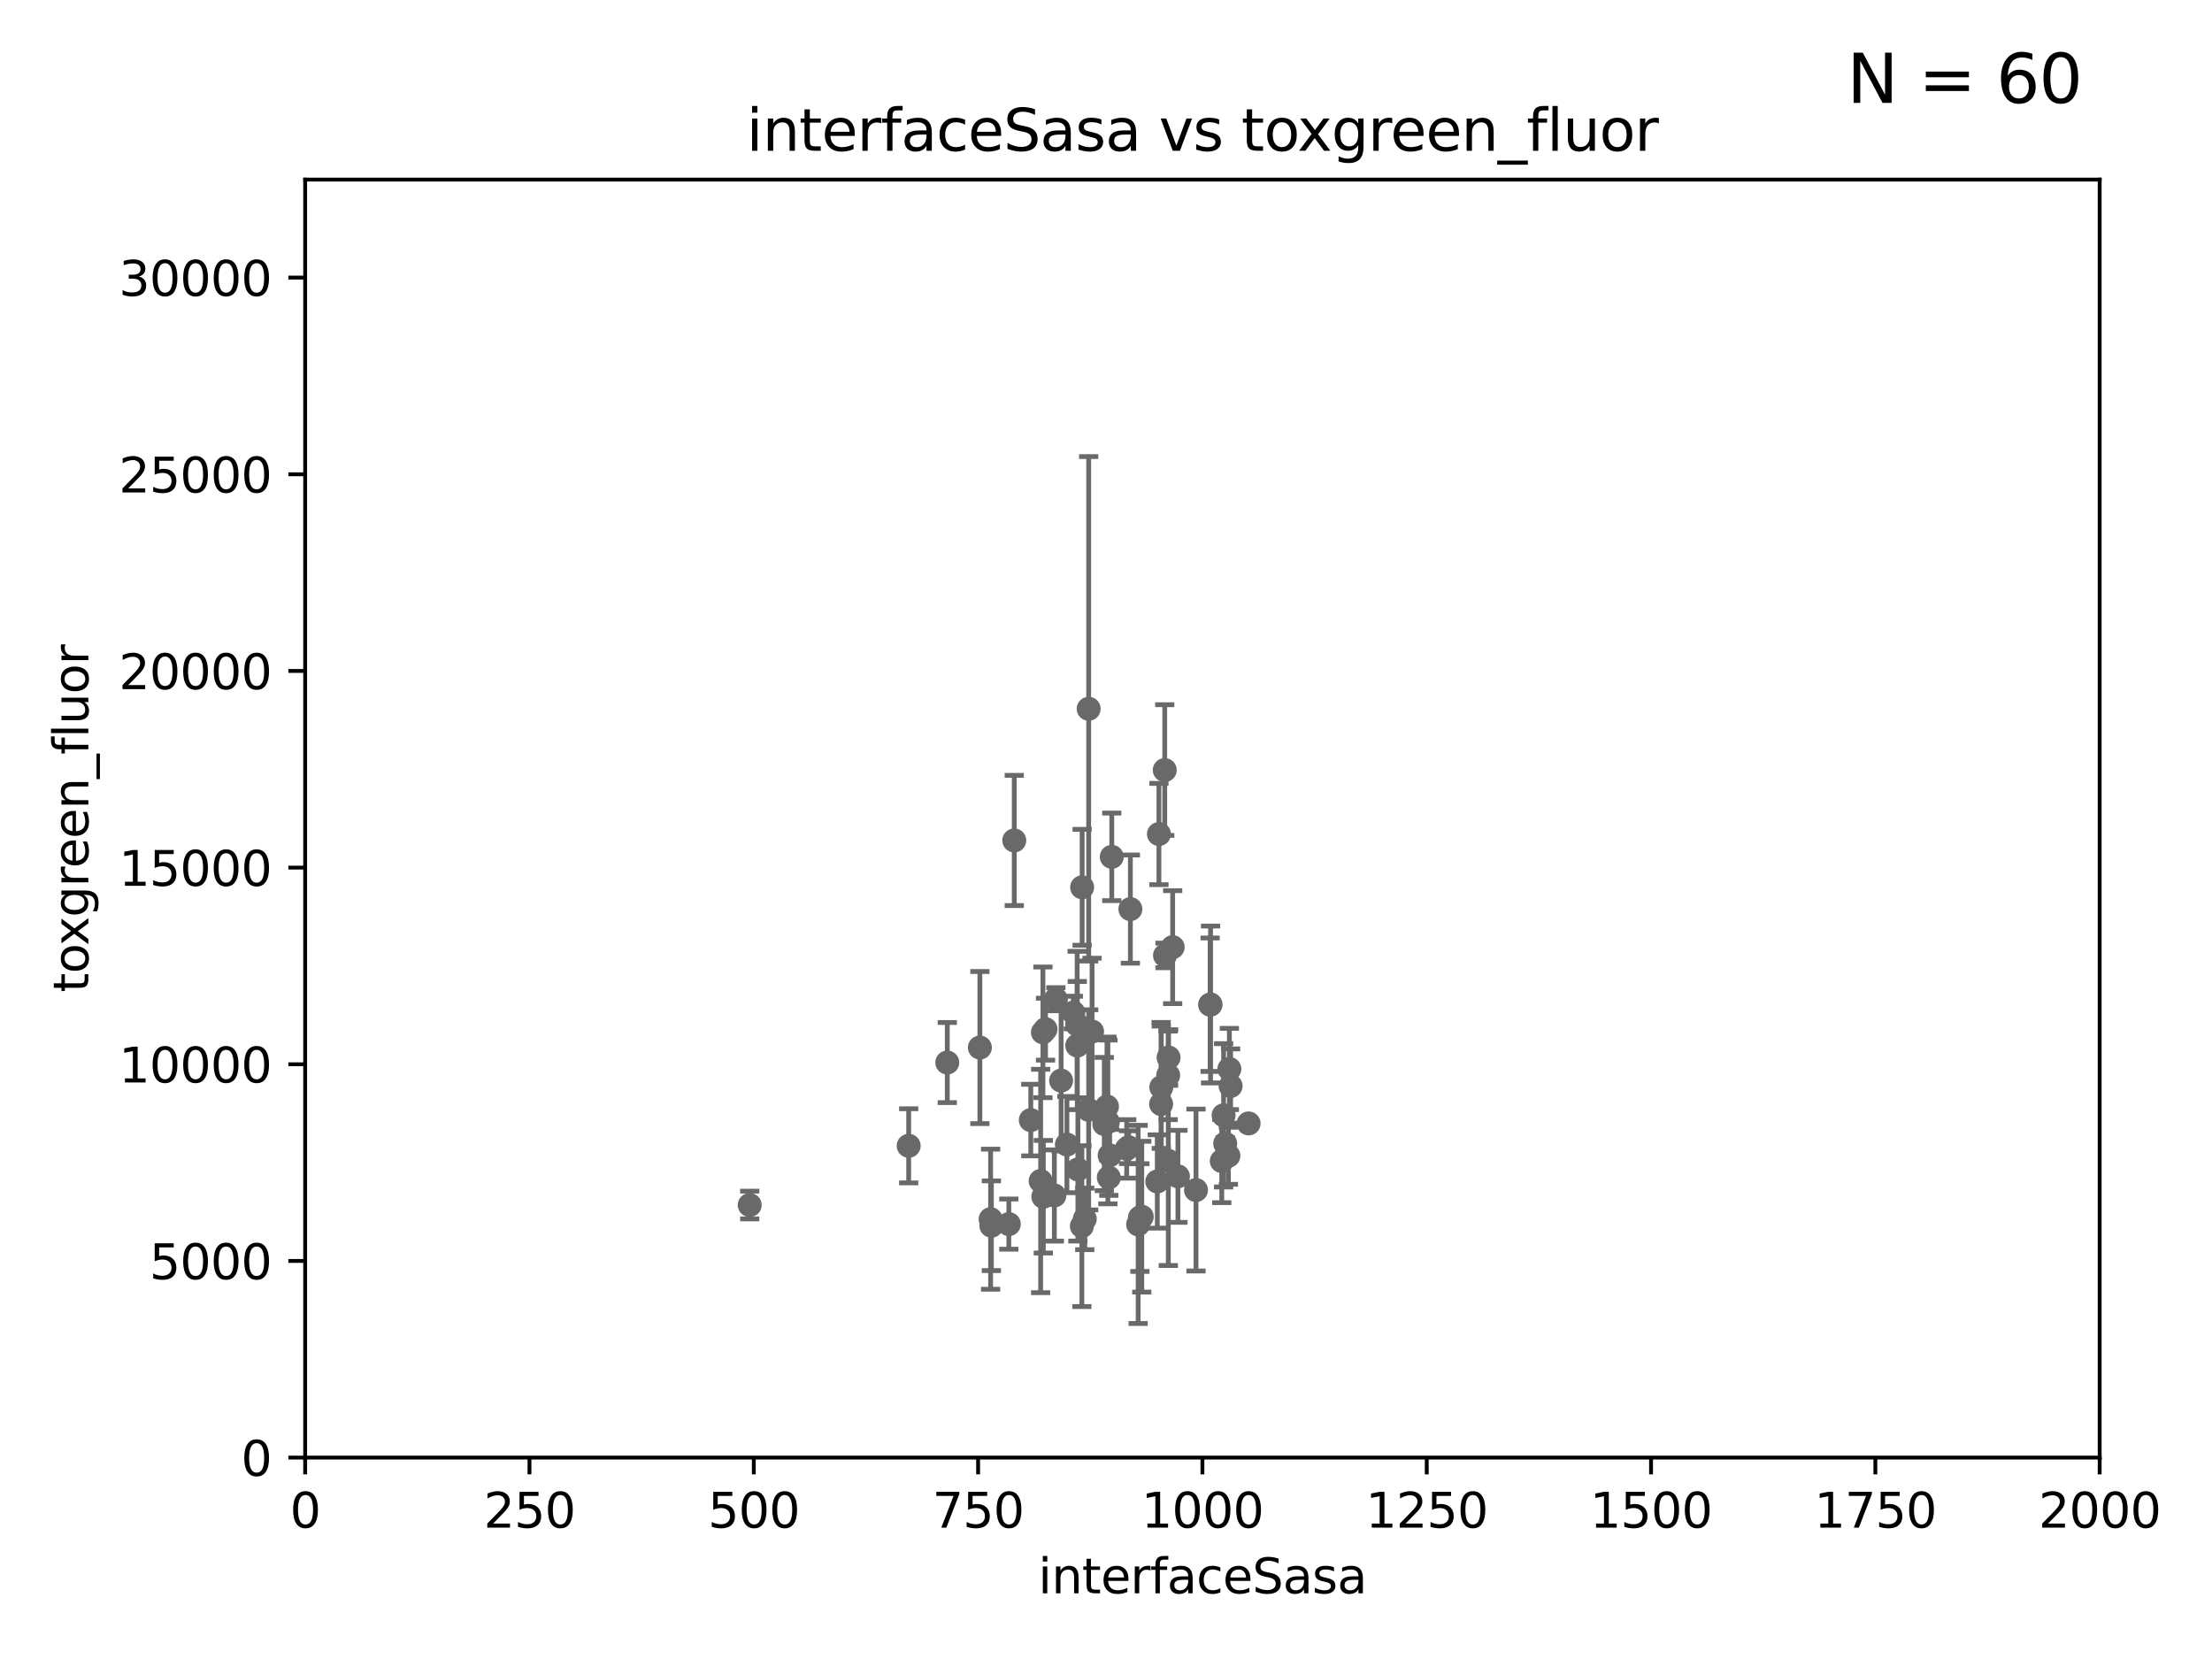 <?xml version="1.0" encoding="utf-8" standalone="no"?>
<!DOCTYPE svg PUBLIC "-//W3C//DTD SVG 1.1//EN"
  "http://www.w3.org/Graphics/SVG/1.1/DTD/svg11.dtd">
<svg xmlns:xlink="http://www.w3.org/1999/xlink" width="460.8pt" height="345.6pt" viewBox="0 0 460.8 345.6" xmlns="http://www.w3.org/2000/svg" version="1.1">
 <defs>
  <style type="text/css">*{stroke-linejoin: round; stroke-linecap: butt}</style>
 </defs>
 <g id="figure_1">
  <g id="patch_1">
   <path d="M 0 345.6 
L 460.8 345.6 
L 460.8 0 
L 0 0 
z
" style="fill: #ffffff"/>
  </g>
  <g id="axes_1">
   <g id="patch_2">
    <path d="M 63.571 303.64 
L 437.4 303.64 
L 437.4 37.411 
L 63.571 37.411 
z
" style="fill: #ffffff"/>
   </g>
   <g id="PathCollection_1">
    <defs>
     <path id="mfac06c2330" d="M 0 1.118 
C 0.297 1.118 0.581 1 0.791 0.791 
C 1 0.581 1.118 0.297 1.118 0 
C 1.118 -0.297 1 -0.581 0.791 -0.791 
C 0.581 -1 0.297 -1.118 0 -1.118 
C -0.297 -1.118 -0.581 -1 -0.791 -0.791 
C -1 -0.581 -1.118 -0.297 -1.118 0 
C -1.118 0.297 -1 0.581 -0.791 0.791 
C -0.581 1 -0.297 1.118 0 1.118 
z
" style="stroke: #696969"/>
    </defs>
    <g clip-path="url(#p2d430523b3)">
     <use xlink:href="#mfac06c2330" x="242.637" y="160.419" style="fill: #696969; stroke: #696969"/>
     <use xlink:href="#mfac06c2330" x="252.179" y="209.258" style="fill: #696969; stroke: #696969"/>
     <use xlink:href="#mfac06c2330" x="260.108" y="234.031" style="fill: #696969; stroke: #696969"/>
     <use xlink:href="#mfac06c2330" x="231.602" y="178.498" style="fill: #696969; stroke: #696969"/>
     <use xlink:href="#mfac06c2330" x="243.437" y="220.301" style="fill: #696969; stroke: #696969"/>
     <use xlink:href="#mfac06c2330" x="225.43" y="184.838" style="fill: #696969; stroke: #696969"/>
     <use xlink:href="#mfac06c2330" x="241.426" y="173.744" style="fill: #696969; stroke: #696969"/>
     <use xlink:href="#mfac06c2330" x="254.899" y="232.342" style="fill: #696969; stroke: #696969"/>
     <use xlink:href="#mfac06c2330" x="249.149" y="247.909" style="fill: #696969; stroke: #696969"/>
     <use xlink:href="#mfac06c2330" x="226.79" y="147.654" style="fill: #696969; stroke: #696969"/>
     <use xlink:href="#mfac06c2330" x="244.288" y="197.309" style="fill: #696969; stroke: #696969"/>
     <use xlink:href="#mfac06c2330" x="245.383" y="245.053" style="fill: #696969; stroke: #696969"/>
     <use xlink:href="#mfac06c2330" x="235.478" y="189.379" style="fill: #696969; stroke: #696969"/>
     <use xlink:href="#mfac06c2330" x="227.499" y="214.896" style="fill: #696969; stroke: #696969"/>
     <use xlink:href="#mfac06c2330" x="237.852" y="253.461" style="fill: #696969; stroke: #696969"/>
     <use xlink:href="#mfac06c2330" x="255.897" y="240.767" style="fill: #696969; stroke: #696969"/>
     <use xlink:href="#mfac06c2330" x="222.256" y="238.434" style="fill: #696969; stroke: #696969"/>
     <use xlink:href="#mfac06c2330" x="224.392" y="213.441" style="fill: #696969; stroke: #696969"/>
     <use xlink:href="#mfac06c2330" x="242.691" y="199.035" style="fill: #696969; stroke: #696969"/>
     <use xlink:href="#mfac06c2330" x="256.102" y="222.685" style="fill: #696969; stroke: #696969"/>
     <use xlink:href="#mfac06c2330" x="235.103" y="238.984" style="fill: #696969; stroke: #696969"/>
     <use xlink:href="#mfac06c2330" x="256.358" y="226.239" style="fill: #696969; stroke: #696969"/>
     <use xlink:href="#mfac06c2330" x="241.919" y="226.489" style="fill: #696969; stroke: #696969"/>
     <use xlink:href="#mfac06c2330" x="254.517" y="241.87" style="fill: #696969; stroke: #696969"/>
     <use xlink:href="#mfac06c2330" x="217.804" y="214.4" style="fill: #696969; stroke: #696969"/>
     <use xlink:href="#mfac06c2330" x="243.381" y="241.831" style="fill: #696969; stroke: #696969"/>
     <use xlink:href="#mfac06c2330" x="241.084" y="246.121" style="fill: #696969; stroke: #696969"/>
     <use xlink:href="#mfac06c2330" x="225.376" y="255.427" style="fill: #696969; stroke: #696969"/>
     <use xlink:href="#mfac06c2330" x="252.089" y="209.299" style="fill: #696969; stroke: #696969"/>
     <use xlink:href="#mfac06c2330" x="237.465" y="253.643" style="fill: #696969; stroke: #696969"/>
     <use xlink:href="#mfac06c2330" x="230.605" y="230.5" style="fill: #696969; stroke: #696969"/>
     <use xlink:href="#mfac06c2330" x="219.641" y="249.04" style="fill: #696969; stroke: #696969"/>
     <use xlink:href="#mfac06c2330" x="223.598" y="210.934" style="fill: #696969; stroke: #696969"/>
     <use xlink:href="#mfac06c2330" x="234.714" y="239.339" style="fill: #696969; stroke: #696969"/>
     <use xlink:href="#mfac06c2330" x="211.29" y="175.082" style="fill: #696969; stroke: #696969"/>
     <use xlink:href="#mfac06c2330" x="217.262" y="215.052" style="fill: #696969; stroke: #696969"/>
     <use xlink:href="#mfac06c2330" x="241.884" y="230.002" style="fill: #696969; stroke: #696969"/>
     <use xlink:href="#mfac06c2330" x="206.361" y="253.977" style="fill: #696969; stroke: #696969"/>
     <use xlink:href="#mfac06c2330" x="221.047" y="225.105" style="fill: #696969; stroke: #696969"/>
     <use xlink:href="#mfac06c2330" x="225.979" y="253.923" style="fill: #696969; stroke: #696969"/>
     <use xlink:href="#mfac06c2330" x="255.231" y="238.219" style="fill: #696969; stroke: #696969"/>
     <use xlink:href="#mfac06c2330" x="206.523" y="255.342" style="fill: #696969; stroke: #696969"/>
     <use xlink:href="#mfac06c2330" x="243.351" y="224.019" style="fill: #696969; stroke: #696969"/>
     <use xlink:href="#mfac06c2330" x="230.792" y="233.721" style="fill: #696969; stroke: #696969"/>
     <use xlink:href="#mfac06c2330" x="237.097" y="255.067" style="fill: #696969; stroke: #696969"/>
     <use xlink:href="#mfac06c2330" x="231.161" y="240.679" style="fill: #696969; stroke: #696969"/>
     <use xlink:href="#mfac06c2330" x="210.157" y="255.002" style="fill: #696969; stroke: #696969"/>
     <use xlink:href="#mfac06c2330" x="230.985" y="245.303" style="fill: #696969; stroke: #696969"/>
     <use xlink:href="#mfac06c2330" x="224.413" y="217.813" style="fill: #696969; stroke: #696969"/>
     <use xlink:href="#mfac06c2330" x="219.963" y="208.156" style="fill: #696969; stroke: #696969"/>
     <use xlink:href="#mfac06c2330" x="224.546" y="243.625" style="fill: #696969; stroke: #696969"/>
     <use xlink:href="#mfac06c2330" x="197.333" y="221.347" style="fill: #696969; stroke: #696969"/>
     <use xlink:href="#mfac06c2330" x="216.785" y="246.017" style="fill: #696969; stroke: #696969"/>
     <use xlink:href="#mfac06c2330" x="226.789" y="231.199" style="fill: #696969; stroke: #696969"/>
     <use xlink:href="#mfac06c2330" x="214.733" y="233.332" style="fill: #696969; stroke: #696969"/>
     <use xlink:href="#mfac06c2330" x="230.043" y="234.159" style="fill: #696969; stroke: #696969"/>
     <use xlink:href="#mfac06c2330" x="217.344" y="249.3" style="fill: #696969; stroke: #696969"/>
     <use xlink:href="#mfac06c2330" x="204.127" y="218.224" style="fill: #696969; stroke: #696969"/>
     <use xlink:href="#mfac06c2330" x="156.18" y="251.032" style="fill: #696969; stroke: #696969"/>
     <use xlink:href="#mfac06c2330" x="189.294" y="238.694" style="fill: #696969; stroke: #696969"/>
    </g>
   </g>
   <g id="matplotlib.axis_1">
    <g id="xtick_1">
     <g id="line2d_1">
      <defs>
       <path id="m6b49a25f8a" d="M 0 0 
L 0 3.5 
" style="stroke: #000000; stroke-width: 0.8"/>
      </defs>
      <g>
       <use xlink:href="#m6b49a25f8a" x="63.571" y="303.64" style="stroke: #000000; stroke-width: 0.8"/>
      </g>
     </g>
     <g id="text_1">
      <!-- 0 -->
      <g transform="translate(60.39 318.238)scale(0.1 -0.1)">
       <defs>
        <path id="DejaVuSans-30" d="M 2034 4250 
Q 1547 4250 1301 3770 
Q 1056 3291 1056 2328 
Q 1056 1369 1301 889 
Q 1547 409 2034 409 
Q 2525 409 2770 889 
Q 3016 1369 3016 2328 
Q 3016 3291 2770 3770 
Q 2525 4250 2034 4250 
z
M 2034 4750 
Q 2819 4750 3233 4129 
Q 3647 3509 3647 2328 
Q 3647 1150 3233 529 
Q 2819 -91 2034 -91 
Q 1250 -91 836 529 
Q 422 1150 422 2328 
Q 422 3509 836 4129 
Q 1250 4750 2034 4750 
z
" transform="scale(0.016)"/>
       </defs>
       <use xlink:href="#DejaVuSans-30"/>
      </g>
     </g>
    </g>
    <g id="xtick_2">
     <g id="line2d_2">
      <g>
       <use xlink:href="#m6b49a25f8a" x="110.3" y="303.64" style="stroke: #000000; stroke-width: 0.8"/>
      </g>
     </g>
     <g id="text_2">
      <!-- 250 -->
      <g transform="translate(100.756 318.238)scale(0.1 -0.1)">
       <defs>
        <path id="DejaVuSans-32" d="M 1228 531 
L 3431 531 
L 3431 0 
L 469 0 
L 469 531 
Q 828 903 1448 1529 
Q 2069 2156 2228 2338 
Q 2531 2678 2651 2914 
Q 2772 3150 2772 3378 
Q 2772 3750 2511 3984 
Q 2250 4219 1831 4219 
Q 1534 4219 1204 4116 
Q 875 4013 500 3803 
L 500 4441 
Q 881 4594 1212 4672 
Q 1544 4750 1819 4750 
Q 2544 4750 2975 4387 
Q 3406 4025 3406 3419 
Q 3406 3131 3298 2873 
Q 3191 2616 2906 2266 
Q 2828 2175 2409 1742 
Q 1991 1309 1228 531 
z
" transform="scale(0.016)"/>
        <path id="DejaVuSans-35" d="M 691 4666 
L 3169 4666 
L 3169 4134 
L 1269 4134 
L 1269 2991 
Q 1406 3038 1543 3061 
Q 1681 3084 1819 3084 
Q 2600 3084 3056 2656 
Q 3513 2228 3513 1497 
Q 3513 744 3044 326 
Q 2575 -91 1722 -91 
Q 1428 -91 1123 -41 
Q 819 9 494 109 
L 494 744 
Q 775 591 1075 516 
Q 1375 441 1709 441 
Q 2250 441 2565 725 
Q 2881 1009 2881 1497 
Q 2881 1984 2565 2268 
Q 2250 2553 1709 2553 
Q 1456 2553 1204 2497 
Q 953 2441 691 2322 
L 691 4666 
z
" transform="scale(0.016)"/>
       </defs>
       <use xlink:href="#DejaVuSans-32"/>
       <use xlink:href="#DejaVuSans-35" x="63.623"/>
       <use xlink:href="#DejaVuSans-30" x="127.246"/>
      </g>
     </g>
    </g>
    <g id="xtick_3">
     <g id="line2d_3">
      <g>
       <use xlink:href="#m6b49a25f8a" x="157.028" y="303.64" style="stroke: #000000; stroke-width: 0.8"/>
      </g>
     </g>
     <g id="text_3">
      <!-- 500 -->
      <g transform="translate(147.485 318.238)scale(0.1 -0.1)">
       <use xlink:href="#DejaVuSans-35"/>
       <use xlink:href="#DejaVuSans-30" x="63.623"/>
       <use xlink:href="#DejaVuSans-30" x="127.246"/>
      </g>
     </g>
    </g>
    <g id="xtick_4">
     <g id="line2d_4">
      <g>
       <use xlink:href="#m6b49a25f8a" x="203.757" y="303.64" style="stroke: #000000; stroke-width: 0.8"/>
      </g>
     </g>
     <g id="text_4">
      <!-- 750 -->
      <g transform="translate(194.213 318.238)scale(0.1 -0.1)">
       <defs>
        <path id="DejaVuSans-37" d="M 525 4666 
L 3525 4666 
L 3525 4397 
L 1831 0 
L 1172 0 
L 2766 4134 
L 525 4134 
L 525 4666 
z
" transform="scale(0.016)"/>
       </defs>
       <use xlink:href="#DejaVuSans-37"/>
       <use xlink:href="#DejaVuSans-35" x="63.623"/>
       <use xlink:href="#DejaVuSans-30" x="127.246"/>
      </g>
     </g>
    </g>
    <g id="xtick_5">
     <g id="line2d_5">
      <g>
       <use xlink:href="#m6b49a25f8a" x="250.486" y="303.64" style="stroke: #000000; stroke-width: 0.8"/>
      </g>
     </g>
     <g id="text_5">
      <!-- 1000 -->
      <g transform="translate(237.761 318.238)scale(0.1 -0.1)">
       <defs>
        <path id="DejaVuSans-31" d="M 794 531 
L 1825 531 
L 1825 4091 
L 703 3866 
L 703 4441 
L 1819 4666 
L 2450 4666 
L 2450 531 
L 3481 531 
L 3481 0 
L 794 0 
L 794 531 
z
" transform="scale(0.016)"/>
       </defs>
       <use xlink:href="#DejaVuSans-31"/>
       <use xlink:href="#DejaVuSans-30" x="63.623"/>
       <use xlink:href="#DejaVuSans-30" x="127.246"/>
       <use xlink:href="#DejaVuSans-30" x="190.869"/>
      </g>
     </g>
    </g>
    <g id="xtick_6">
     <g id="line2d_6">
      <g>
       <use xlink:href="#m6b49a25f8a" x="297.214" y="303.64" style="stroke: #000000; stroke-width: 0.8"/>
      </g>
     </g>
     <g id="text_6">
      <!-- 1250 -->
      <g transform="translate(284.489 318.238)scale(0.1 -0.1)">
       <use xlink:href="#DejaVuSans-31"/>
       <use xlink:href="#DejaVuSans-32" x="63.623"/>
       <use xlink:href="#DejaVuSans-35" x="127.246"/>
       <use xlink:href="#DejaVuSans-30" x="190.869"/>
      </g>
     </g>
    </g>
    <g id="xtick_7">
     <g id="line2d_7">
      <g>
       <use xlink:href="#m6b49a25f8a" x="343.943" y="303.64" style="stroke: #000000; stroke-width: 0.8"/>
      </g>
     </g>
     <g id="text_7">
      <!-- 1500 -->
      <g transform="translate(331.218 318.238)scale(0.1 -0.1)">
       <use xlink:href="#DejaVuSans-31"/>
       <use xlink:href="#DejaVuSans-35" x="63.623"/>
       <use xlink:href="#DejaVuSans-30" x="127.246"/>
       <use xlink:href="#DejaVuSans-30" x="190.869"/>
      </g>
     </g>
    </g>
    <g id="xtick_8">
     <g id="line2d_8">
      <g>
       <use xlink:href="#m6b49a25f8a" x="390.671" y="303.64" style="stroke: #000000; stroke-width: 0.8"/>
      </g>
     </g>
     <g id="text_8">
      <!-- 1750 -->
      <g transform="translate(377.946 318.238)scale(0.1 -0.1)">
       <use xlink:href="#DejaVuSans-31"/>
       <use xlink:href="#DejaVuSans-37" x="63.623"/>
       <use xlink:href="#DejaVuSans-35" x="127.246"/>
       <use xlink:href="#DejaVuSans-30" x="190.869"/>
      </g>
     </g>
    </g>
    <g id="xtick_9">
     <g id="line2d_9">
      <g>
       <use xlink:href="#m6b49a25f8a" x="437.4" y="303.64" style="stroke: #000000; stroke-width: 0.8"/>
      </g>
     </g>
     <g id="text_9">
      <!-- 2000 -->
      <g transform="translate(424.675 318.238)scale(0.1 -0.1)">
       <use xlink:href="#DejaVuSans-32"/>
       <use xlink:href="#DejaVuSans-30" x="63.623"/>
       <use xlink:href="#DejaVuSans-30" x="127.246"/>
       <use xlink:href="#DejaVuSans-30" x="190.869"/>
      </g>
     </g>
    </g>
    <g id="text_10">
     <!-- interfaceSasa -->
     <g transform="translate(216.279 331.917)scale(0.1 -0.1)">
      <defs>
       <path id="DejaVuSans-69" d="M 603 3500 
L 1178 3500 
L 1178 0 
L 603 0 
L 603 3500 
z
M 603 4863 
L 1178 4863 
L 1178 4134 
L 603 4134 
L 603 4863 
z
" transform="scale(0.016)"/>
       <path id="DejaVuSans-6e" d="M 3513 2113 
L 3513 0 
L 2938 0 
L 2938 2094 
Q 2938 2591 2744 2837 
Q 2550 3084 2163 3084 
Q 1697 3084 1428 2787 
Q 1159 2491 1159 1978 
L 1159 0 
L 581 0 
L 581 3500 
L 1159 3500 
L 1159 2956 
Q 1366 3272 1645 3428 
Q 1925 3584 2291 3584 
Q 2894 3584 3203 3211 
Q 3513 2838 3513 2113 
z
" transform="scale(0.016)"/>
       <path id="DejaVuSans-74" d="M 1172 4494 
L 1172 3500 
L 2356 3500 
L 2356 3053 
L 1172 3053 
L 1172 1153 
Q 1172 725 1289 603 
Q 1406 481 1766 481 
L 2356 481 
L 2356 0 
L 1766 0 
Q 1100 0 847 248 
Q 594 497 594 1153 
L 594 3053 
L 172 3053 
L 172 3500 
L 594 3500 
L 594 4494 
L 1172 4494 
z
" transform="scale(0.016)"/>
       <path id="DejaVuSans-65" d="M 3597 1894 
L 3597 1613 
L 953 1613 
Q 991 1019 1311 708 
Q 1631 397 2203 397 
Q 2534 397 2845 478 
Q 3156 559 3463 722 
L 3463 178 
Q 3153 47 2828 -22 
Q 2503 -91 2169 -91 
Q 1331 -91 842 396 
Q 353 884 353 1716 
Q 353 2575 817 3079 
Q 1281 3584 2069 3584 
Q 2775 3584 3186 3129 
Q 3597 2675 3597 1894 
z
M 3022 2063 
Q 3016 2534 2758 2815 
Q 2500 3097 2075 3097 
Q 1594 3097 1305 2825 
Q 1016 2553 972 2059 
L 3022 2063 
z
" transform="scale(0.016)"/>
       <path id="DejaVuSans-72" d="M 2631 2963 
Q 2534 3019 2420 3045 
Q 2306 3072 2169 3072 
Q 1681 3072 1420 2755 
Q 1159 2438 1159 1844 
L 1159 0 
L 581 0 
L 581 3500 
L 1159 3500 
L 1159 2956 
Q 1341 3275 1631 3429 
Q 1922 3584 2338 3584 
Q 2397 3584 2469 3576 
Q 2541 3569 2628 3553 
L 2631 2963 
z
" transform="scale(0.016)"/>
       <path id="DejaVuSans-66" d="M 2375 4863 
L 2375 4384 
L 1825 4384 
Q 1516 4384 1395 4259 
Q 1275 4134 1275 3809 
L 1275 3500 
L 2222 3500 
L 2222 3053 
L 1275 3053 
L 1275 0 
L 697 0 
L 697 3053 
L 147 3053 
L 147 3500 
L 697 3500 
L 697 3744 
Q 697 4328 969 4595 
Q 1241 4863 1831 4863 
L 2375 4863 
z
" transform="scale(0.016)"/>
       <path id="DejaVuSans-61" d="M 2194 1759 
Q 1497 1759 1228 1600 
Q 959 1441 959 1056 
Q 959 750 1161 570 
Q 1363 391 1709 391 
Q 2188 391 2477 730 
Q 2766 1069 2766 1631 
L 2766 1759 
L 2194 1759 
z
M 3341 1997 
L 3341 0 
L 2766 0 
L 2766 531 
Q 2569 213 2275 61 
Q 1981 -91 1556 -91 
Q 1019 -91 701 211 
Q 384 513 384 1019 
Q 384 1609 779 1909 
Q 1175 2209 1959 2209 
L 2766 2209 
L 2766 2266 
Q 2766 2663 2505 2880 
Q 2244 3097 1772 3097 
Q 1472 3097 1187 3025 
Q 903 2953 641 2809 
L 641 3341 
Q 956 3463 1253 3523 
Q 1550 3584 1831 3584 
Q 2591 3584 2966 3190 
Q 3341 2797 3341 1997 
z
" transform="scale(0.016)"/>
       <path id="DejaVuSans-63" d="M 3122 3366 
L 3122 2828 
Q 2878 2963 2633 3030 
Q 2388 3097 2138 3097 
Q 1578 3097 1268 2742 
Q 959 2388 959 1747 
Q 959 1106 1268 751 
Q 1578 397 2138 397 
Q 2388 397 2633 464 
Q 2878 531 3122 666 
L 3122 134 
Q 2881 22 2623 -34 
Q 2366 -91 2075 -91 
Q 1284 -91 818 406 
Q 353 903 353 1747 
Q 353 2603 823 3093 
Q 1294 3584 2113 3584 
Q 2378 3584 2631 3529 
Q 2884 3475 3122 3366 
z
" transform="scale(0.016)"/>
       <path id="DejaVuSans-53" d="M 3425 4513 
L 3425 3897 
Q 3066 4069 2747 4153 
Q 2428 4238 2131 4238 
Q 1616 4238 1336 4038 
Q 1056 3838 1056 3469 
Q 1056 3159 1242 3001 
Q 1428 2844 1947 2747 
L 2328 2669 
Q 3034 2534 3370 2195 
Q 3706 1856 3706 1288 
Q 3706 609 3251 259 
Q 2797 -91 1919 -91 
Q 1588 -91 1214 -16 
Q 841 59 441 206 
L 441 856 
Q 825 641 1194 531 
Q 1563 422 1919 422 
Q 2459 422 2753 634 
Q 3047 847 3047 1241 
Q 3047 1584 2836 1778 
Q 2625 1972 2144 2069 
L 1759 2144 
Q 1053 2284 737 2584 
Q 422 2884 422 3419 
Q 422 4038 858 4394 
Q 1294 4750 2059 4750 
Q 2388 4750 2728 4690 
Q 3069 4631 3425 4513 
z
" transform="scale(0.016)"/>
       <path id="DejaVuSans-73" d="M 2834 3397 
L 2834 2853 
Q 2591 2978 2328 3040 
Q 2066 3103 1784 3103 
Q 1356 3103 1142 2972 
Q 928 2841 928 2578 
Q 928 2378 1081 2264 
Q 1234 2150 1697 2047 
L 1894 2003 
Q 2506 1872 2764 1633 
Q 3022 1394 3022 966 
Q 3022 478 2636 193 
Q 2250 -91 1575 -91 
Q 1294 -91 989 -36 
Q 684 19 347 128 
L 347 722 
Q 666 556 975 473 
Q 1284 391 1588 391 
Q 1994 391 2212 530 
Q 2431 669 2431 922 
Q 2431 1156 2273 1281 
Q 2116 1406 1581 1522 
L 1381 1569 
Q 847 1681 609 1914 
Q 372 2147 372 2553 
Q 372 3047 722 3315 
Q 1072 3584 1716 3584 
Q 2034 3584 2315 3537 
Q 2597 3491 2834 3397 
z
" transform="scale(0.016)"/>
      </defs>
      <use xlink:href="#DejaVuSans-69"/>
      <use xlink:href="#DejaVuSans-6e" x="27.783"/>
      <use xlink:href="#DejaVuSans-74" x="91.162"/>
      <use xlink:href="#DejaVuSans-65" x="130.371"/>
      <use xlink:href="#DejaVuSans-72" x="191.895"/>
      <use xlink:href="#DejaVuSans-66" x="233.008"/>
      <use xlink:href="#DejaVuSans-61" x="268.213"/>
      <use xlink:href="#DejaVuSans-63" x="329.492"/>
      <use xlink:href="#DejaVuSans-65" x="384.473"/>
      <use xlink:href="#DejaVuSans-53" x="445.996"/>
      <use xlink:href="#DejaVuSans-61" x="509.473"/>
      <use xlink:href="#DejaVuSans-73" x="570.752"/>
      <use xlink:href="#DejaVuSans-61" x="622.852"/>
     </g>
    </g>
   </g>
   <g id="matplotlib.axis_2">
    <g id="ytick_1">
     <g id="line2d_10">
      <defs>
       <path id="maa65071059" d="M 0 0 
L -3.5 0 
" style="stroke: #000000; stroke-width: 0.8"/>
      </defs>
      <g>
       <use xlink:href="#maa65071059" x="63.571" y="303.64" style="stroke: #000000; stroke-width: 0.8"/>
      </g>
     </g>
     <g id="text_11">
      <!-- 0 -->
      <g transform="translate(50.209 307.439)scale(0.1 -0.1)">
       <use xlink:href="#DejaVuSans-30"/>
      </g>
     </g>
    </g>
    <g id="ytick_2">
     <g id="line2d_11">
      <g>
       <use xlink:href="#maa65071059" x="63.571" y="262.671" style="stroke: #000000; stroke-width: 0.8"/>
      </g>
     </g>
     <g id="text_12">
      <!-- 5000 -->
      <g transform="translate(31.121 266.471)scale(0.1 -0.1)">
       <use xlink:href="#DejaVuSans-35"/>
       <use xlink:href="#DejaVuSans-30" x="63.623"/>
       <use xlink:href="#DejaVuSans-30" x="127.246"/>
       <use xlink:href="#DejaVuSans-30" x="190.869"/>
      </g>
     </g>
    </g>
    <g id="ytick_3">
     <g id="line2d_12">
      <g>
       <use xlink:href="#maa65071059" x="63.571" y="221.703" style="stroke: #000000; stroke-width: 0.8"/>
      </g>
     </g>
     <g id="text_13">
      <!-- 10000 -->
      <g transform="translate(24.759 225.502)scale(0.1 -0.1)">
       <use xlink:href="#DejaVuSans-31"/>
       <use xlink:href="#DejaVuSans-30" x="63.623"/>
       <use xlink:href="#DejaVuSans-30" x="127.246"/>
       <use xlink:href="#DejaVuSans-30" x="190.869"/>
       <use xlink:href="#DejaVuSans-30" x="254.492"/>
      </g>
     </g>
    </g>
    <g id="ytick_4">
     <g id="line2d_13">
      <g>
       <use xlink:href="#maa65071059" x="63.571" y="180.734" style="stroke: #000000; stroke-width: 0.8"/>
      </g>
     </g>
     <g id="text_14">
      <!-- 15000 -->
      <g transform="translate(24.759 184.533)scale(0.1 -0.1)">
       <use xlink:href="#DejaVuSans-31"/>
       <use xlink:href="#DejaVuSans-35" x="63.623"/>
       <use xlink:href="#DejaVuSans-30" x="127.246"/>
       <use xlink:href="#DejaVuSans-30" x="190.869"/>
       <use xlink:href="#DejaVuSans-30" x="254.492"/>
      </g>
     </g>
    </g>
    <g id="ytick_5">
     <g id="line2d_14">
      <g>
       <use xlink:href="#maa65071059" x="63.571" y="139.765" style="stroke: #000000; stroke-width: 0.8"/>
      </g>
     </g>
     <g id="text_15">
      <!-- 20000 -->
      <g transform="translate(24.759 143.565)scale(0.1 -0.1)">
       <use xlink:href="#DejaVuSans-32"/>
       <use xlink:href="#DejaVuSans-30" x="63.623"/>
       <use xlink:href="#DejaVuSans-30" x="127.246"/>
       <use xlink:href="#DejaVuSans-30" x="190.869"/>
       <use xlink:href="#DejaVuSans-30" x="254.492"/>
      </g>
     </g>
    </g>
    <g id="ytick_6">
     <g id="line2d_15">
      <g>
       <use xlink:href="#maa65071059" x="63.571" y="98.797" style="stroke: #000000; stroke-width: 0.8"/>
      </g>
     </g>
     <g id="text_16">
      <!-- 25000 -->
      <g transform="translate(24.759 102.596)scale(0.1 -0.1)">
       <use xlink:href="#DejaVuSans-32"/>
       <use xlink:href="#DejaVuSans-35" x="63.623"/>
       <use xlink:href="#DejaVuSans-30" x="127.246"/>
       <use xlink:href="#DejaVuSans-30" x="190.869"/>
       <use xlink:href="#DejaVuSans-30" x="254.492"/>
      </g>
     </g>
    </g>
    <g id="ytick_7">
     <g id="line2d_16">
      <g>
       <use xlink:href="#maa65071059" x="63.571" y="57.828" style="stroke: #000000; stroke-width: 0.8"/>
      </g>
     </g>
     <g id="text_17">
      <!-- 30000 -->
      <g transform="translate(24.759 61.627)scale(0.1 -0.1)">
       <defs>
        <path id="DejaVuSans-33" d="M 2597 2516 
Q 3050 2419 3304 2112 
Q 3559 1806 3559 1356 
Q 3559 666 3084 287 
Q 2609 -91 1734 -91 
Q 1441 -91 1130 -33 
Q 819 25 488 141 
L 488 750 
Q 750 597 1062 519 
Q 1375 441 1716 441 
Q 2309 441 2620 675 
Q 2931 909 2931 1356 
Q 2931 1769 2642 2001 
Q 2353 2234 1838 2234 
L 1294 2234 
L 1294 2753 
L 1863 2753 
Q 2328 2753 2575 2939 
Q 2822 3125 2822 3475 
Q 2822 3834 2567 4026 
Q 2313 4219 1838 4219 
Q 1578 4219 1281 4162 
Q 984 4106 628 3988 
L 628 4550 
Q 988 4650 1302 4700 
Q 1616 4750 1894 4750 
Q 2613 4750 3031 4423 
Q 3450 4097 3450 3541 
Q 3450 3153 3228 2886 
Q 3006 2619 2597 2516 
z
" transform="scale(0.016)"/>
       </defs>
       <use xlink:href="#DejaVuSans-33"/>
       <use xlink:href="#DejaVuSans-30" x="63.623"/>
       <use xlink:href="#DejaVuSans-30" x="127.246"/>
       <use xlink:href="#DejaVuSans-30" x="190.869"/>
       <use xlink:href="#DejaVuSans-30" x="254.492"/>
      </g>
     </g>
    </g>
    <g id="text_18">
     <!-- toxgreen_fluor -->
     <g transform="translate(18.401 206.72)rotate(-90)scale(0.1 -0.1)">
      <defs>
       <path id="DejaVuSans-6f" d="M 1959 3097 
Q 1497 3097 1228 2736 
Q 959 2375 959 1747 
Q 959 1119 1226 758 
Q 1494 397 1959 397 
Q 2419 397 2687 759 
Q 2956 1122 2956 1747 
Q 2956 2369 2687 2733 
Q 2419 3097 1959 3097 
z
M 1959 3584 
Q 2709 3584 3137 3096 
Q 3566 2609 3566 1747 
Q 3566 888 3137 398 
Q 2709 -91 1959 -91 
Q 1206 -91 779 398 
Q 353 888 353 1747 
Q 353 2609 779 3096 
Q 1206 3584 1959 3584 
z
" transform="scale(0.016)"/>
       <path id="DejaVuSans-78" d="M 3513 3500 
L 2247 1797 
L 3578 0 
L 2900 0 
L 1881 1375 
L 863 0 
L 184 0 
L 1544 1831 
L 300 3500 
L 978 3500 
L 1906 2253 
L 2834 3500 
L 3513 3500 
z
" transform="scale(0.016)"/>
       <path id="DejaVuSans-67" d="M 2906 1791 
Q 2906 2416 2648 2759 
Q 2391 3103 1925 3103 
Q 1463 3103 1205 2759 
Q 947 2416 947 1791 
Q 947 1169 1205 825 
Q 1463 481 1925 481 
Q 2391 481 2648 825 
Q 2906 1169 2906 1791 
z
M 3481 434 
Q 3481 -459 3084 -895 
Q 2688 -1331 1869 -1331 
Q 1566 -1331 1297 -1286 
Q 1028 -1241 775 -1147 
L 775 -588 
Q 1028 -725 1275 -790 
Q 1522 -856 1778 -856 
Q 2344 -856 2625 -561 
Q 2906 -266 2906 331 
L 2906 616 
Q 2728 306 2450 153 
Q 2172 0 1784 0 
Q 1141 0 747 490 
Q 353 981 353 1791 
Q 353 2603 747 3093 
Q 1141 3584 1784 3584 
Q 2172 3584 2450 3431 
Q 2728 3278 2906 2969 
L 2906 3500 
L 3481 3500 
L 3481 434 
z
" transform="scale(0.016)"/>
       <path id="DejaVuSans-5f" d="M 3263 -1063 
L 3263 -1509 
L -63 -1509 
L -63 -1063 
L 3263 -1063 
z
" transform="scale(0.016)"/>
       <path id="DejaVuSans-6c" d="M 603 4863 
L 1178 4863 
L 1178 0 
L 603 0 
L 603 4863 
z
" transform="scale(0.016)"/>
       <path id="DejaVuSans-75" d="M 544 1381 
L 544 3500 
L 1119 3500 
L 1119 1403 
Q 1119 906 1312 657 
Q 1506 409 1894 409 
Q 2359 409 2629 706 
Q 2900 1003 2900 1516 
L 2900 3500 
L 3475 3500 
L 3475 0 
L 2900 0 
L 2900 538 
Q 2691 219 2414 64 
Q 2138 -91 1772 -91 
Q 1169 -91 856 284 
Q 544 659 544 1381 
z
M 1991 3584 
L 1991 3584 
z
" transform="scale(0.016)"/>
      </defs>
      <use xlink:href="#DejaVuSans-74"/>
      <use xlink:href="#DejaVuSans-6f" x="39.209"/>
      <use xlink:href="#DejaVuSans-78" x="97.266"/>
      <use xlink:href="#DejaVuSans-67" x="156.445"/>
      <use xlink:href="#DejaVuSans-72" x="219.922"/>
      <use xlink:href="#DejaVuSans-65" x="258.785"/>
      <use xlink:href="#DejaVuSans-65" x="320.309"/>
      <use xlink:href="#DejaVuSans-6e" x="381.832"/>
      <use xlink:href="#DejaVuSans-5f" x="445.211"/>
      <use xlink:href="#DejaVuSans-66" x="495.211"/>
      <use xlink:href="#DejaVuSans-6c" x="530.416"/>
      <use xlink:href="#DejaVuSans-75" x="558.199"/>
      <use xlink:href="#DejaVuSans-6f" x="621.578"/>
      <use xlink:href="#DejaVuSans-72" x="682.76"/>
     </g>
    </g>
   </g>
   <g id="LineCollection_1">
    <path d="M 242.637 174.033 
L 242.637 146.805 
" clip-path="url(#p2d430523b3)" style="fill: none; stroke: #696969"/>
    <path d="M 252.179 225.597 
L 252.179 192.918 
" clip-path="url(#p2d430523b3)" style="fill: none; stroke: #696969"/>
    <path d="M 260.108 234.487 
L 260.108 233.575 
" clip-path="url(#p2d430523b3)" style="fill: none; stroke: #696969"/>
    <path d="M 231.602 187.618 
L 231.602 169.378 
" clip-path="url(#p2d430523b3)" style="fill: none; stroke: #696969"/>
    <path d="M 243.437 226.098 
L 243.437 214.503 
" clip-path="url(#p2d430523b3)" style="fill: none; stroke: #696969"/>
    <path d="M 225.43 196.915 
L 225.43 172.761 
" clip-path="url(#p2d430523b3)" style="fill: none; stroke: #696969"/>
    <path d="M 241.426 184.293 
L 241.426 163.196 
" clip-path="url(#p2d430523b3)" style="fill: none; stroke: #696969"/>
    <path d="M 254.899 247.273 
L 254.899 217.411 
" clip-path="url(#p2d430523b3)" style="fill: none; stroke: #696969"/>
    <path d="M 249.149 264.77 
L 249.149 231.049 
" clip-path="url(#p2d430523b3)" style="fill: none; stroke: #696969"/>
    <path d="M 226.79 200.195 
L 226.79 95.112 
" clip-path="url(#p2d430523b3)" style="fill: none; stroke: #696969"/>
    <path d="M 244.288 209.076 
L 244.288 185.542 
" clip-path="url(#p2d430523b3)" style="fill: none; stroke: #696969"/>
    <path d="M 245.383 254.636 
L 245.383 235.47 
" clip-path="url(#p2d430523b3)" style="fill: none; stroke: #696969"/>
    <path d="M 235.478 200.648 
L 235.478 178.109 
" clip-path="url(#p2d430523b3)" style="fill: none; stroke: #696969"/>
    <path d="M 227.499 230.179 
L 227.499 199.613 
" clip-path="url(#p2d430523b3)" style="fill: none; stroke: #696969"/>
    <path d="M 237.852 269.166 
L 237.852 237.756 
" clip-path="url(#p2d430523b3)" style="fill: none; stroke: #696969"/>
    <path d="M 255.897 246.711 
L 255.897 234.822 
" clip-path="url(#p2d430523b3)" style="fill: none; stroke: #696969"/>
    <path d="M 222.256 248.455 
L 222.256 228.413 
" clip-path="url(#p2d430523b3)" style="fill: none; stroke: #696969"/>
    <path d="M 224.392 228.711 
L 224.392 198.171 
" clip-path="url(#p2d430523b3)" style="fill: none; stroke: #696969"/>
    <path d="M 242.691 201.597 
L 242.691 196.473 
" clip-path="url(#p2d430523b3)" style="fill: none; stroke: #696969"/>
    <path d="M 256.102 231.151 
L 256.102 214.22 
" clip-path="url(#p2d430523b3)" style="fill: none; stroke: #696969"/>
    <path d="M 235.103 242.403 
L 235.103 235.565 
" clip-path="url(#p2d430523b3)" style="fill: none; stroke: #696969"/>
    <path d="M 256.358 233.971 
L 256.358 218.507 
" clip-path="url(#p2d430523b3)" style="fill: none; stroke: #696969"/>
    <path d="M 241.919 239.23 
L 241.919 213.748 
" clip-path="url(#p2d430523b3)" style="fill: none; stroke: #696969"/>
    <path d="M 254.517 250.538 
L 254.517 233.203 
" clip-path="url(#p2d430523b3)" style="fill: none; stroke: #696969"/>
    <path d="M 217.804 220.849 
L 217.804 207.95 
" clip-path="url(#p2d430523b3)" style="fill: none; stroke: #696969"/>
    <path d="M 243.381 263.629 
L 243.381 220.034 
" clip-path="url(#p2d430523b3)" style="fill: none; stroke: #696969"/>
    <path d="M 241.084 255.839 
L 241.084 236.402 
" clip-path="url(#p2d430523b3)" style="fill: none; stroke: #696969"/>
    <path d="M 225.376 272.178 
L 225.376 238.675 
" clip-path="url(#p2d430523b3)" style="fill: none; stroke: #696969"/>
    <path d="M 252.089 223.201 
L 252.089 195.397 
" clip-path="url(#p2d430523b3)" style="fill: none; stroke: #696969"/>
    <path d="M 237.465 264.864 
L 237.465 242.423 
" clip-path="url(#p2d430523b3)" style="fill: none; stroke: #696969"/>
    <path d="M 230.605 244.959 
L 230.605 216.04 
" clip-path="url(#p2d430523b3)" style="fill: none; stroke: #696969"/>
    <path d="M 219.641 258.538 
L 219.641 239.541 
" clip-path="url(#p2d430523b3)" style="fill: none; stroke: #696969"/>
    <path d="M 223.598 214.337 
L 223.598 207.532 
" clip-path="url(#p2d430523b3)" style="fill: none; stroke: #696969"/>
    <path d="M 234.714 245.428 
L 234.714 233.249 
" clip-path="url(#p2d430523b3)" style="fill: none; stroke: #696969"/>
    <path d="M 211.29 188.647 
L 211.29 161.516 
" clip-path="url(#p2d430523b3)" style="fill: none; stroke: #696969"/>
    <path d="M 217.262 228.665 
L 217.262 201.44 
" clip-path="url(#p2d430523b3)" style="fill: none; stroke: #696969"/>
    <path d="M 241.884 247.011 
L 241.884 212.993 
" clip-path="url(#p2d430523b3)" style="fill: none; stroke: #696969"/>
    <path d="M 206.361 268.569 
L 206.361 239.386 
" clip-path="url(#p2d430523b3)" style="fill: none; stroke: #696969"/>
    <path d="M 221.047 239.773 
L 221.047 210.436 
" clip-path="url(#p2d430523b3)" style="fill: none; stroke: #696969"/>
    <path d="M 225.979 260.327 
L 225.979 247.519 
" clip-path="url(#p2d430523b3)" style="fill: none; stroke: #696969"/>
    <path d="M 255.231 239.454 
L 255.231 236.985 
" clip-path="url(#p2d430523b3)" style="fill: none; stroke: #696969"/>
    <path d="M 206.523 264.682 
L 206.523 246.003 
" clip-path="url(#p2d430523b3)" style="fill: none; stroke: #696969"/>
    <path d="M 243.351 233.239 
L 243.351 214.798 
" clip-path="url(#p2d430523b3)" style="fill: none; stroke: #696969"/>
    <path d="M 230.792 250.781 
L 230.792 216.661 
" clip-path="url(#p2d430523b3)" style="fill: none; stroke: #696969"/>
    <path d="M 237.097 275.704 
L 237.097 234.43 
" clip-path="url(#p2d430523b3)" style="fill: none; stroke: #696969"/>
    <path d="M 231.161 246.078 
L 231.161 235.281 
" clip-path="url(#p2d430523b3)" style="fill: none; stroke: #696969"/>
    <path d="M 210.157 260.225 
L 210.157 249.778 
" clip-path="url(#p2d430523b3)" style="fill: none; stroke: #696969"/>
    <path d="M 230.985 249.016 
L 230.985 241.589 
" clip-path="url(#p2d430523b3)" style="fill: none; stroke: #696969"/>
    <path d="M 224.413 231.163 
L 224.413 204.462 
" clip-path="url(#p2d430523b3)" style="fill: none; stroke: #696969"/>
    <path d="M 219.963 210.561 
L 219.963 205.752 
" clip-path="url(#p2d430523b3)" style="fill: none; stroke: #696969"/>
    <path d="M 224.546 258.53 
L 224.546 228.72 
" clip-path="url(#p2d430523b3)" style="fill: none; stroke: #696969"/>
    <path d="M 197.333 229.69 
L 197.333 213.003 
" clip-path="url(#p2d430523b3)" style="fill: none; stroke: #696969"/>
    <path d="M 216.785 269.287 
L 216.785 222.747 
" clip-path="url(#p2d430523b3)" style="fill: none; stroke: #696969"/>
    <path d="M 226.789 252.045 
L 226.789 210.353 
" clip-path="url(#p2d430523b3)" style="fill: none; stroke: #696969"/>
    <path d="M 214.733 240.787 
L 214.733 225.877 
" clip-path="url(#p2d430523b3)" style="fill: none; stroke: #696969"/>
    <path d="M 230.043 248.036 
L 230.043 220.282 
" clip-path="url(#p2d430523b3)" style="fill: none; stroke: #696969"/>
    <path d="M 217.344 261.032 
L 217.344 237.568 
" clip-path="url(#p2d430523b3)" style="fill: none; stroke: #696969"/>
    <path d="M 204.127 234.067 
L 204.127 202.382 
" clip-path="url(#p2d430523b3)" style="fill: none; stroke: #696969"/>
    <path d="M 156.18 253.924 
L 156.18 248.14 
" clip-path="url(#p2d430523b3)" style="fill: none; stroke: #696969"/>
    <path d="M 189.294 246.419 
L 189.294 230.969 
" clip-path="url(#p2d430523b3)" style="fill: none; stroke: #696969"/>
   </g>
   <g id="line2d_17">
    <defs>
     <path id="md806f2283f" d="M 2 0 
L -2 -0 
" style="stroke: #696969"/>
    </defs>
    <g clip-path="url(#p2d430523b3)">
     <use xlink:href="#md806f2283f" x="242.637" y="174.033" style="fill: #696969; stroke: #696969"/>
     <use xlink:href="#md806f2283f" x="252.179" y="225.597" style="fill: #696969; stroke: #696969"/>
     <use xlink:href="#md806f2283f" x="260.108" y="234.487" style="fill: #696969; stroke: #696969"/>
     <use xlink:href="#md806f2283f" x="231.602" y="187.618" style="fill: #696969; stroke: #696969"/>
     <use xlink:href="#md806f2283f" x="243.437" y="226.098" style="fill: #696969; stroke: #696969"/>
     <use xlink:href="#md806f2283f" x="225.43" y="196.915" style="fill: #696969; stroke: #696969"/>
     <use xlink:href="#md806f2283f" x="241.426" y="184.293" style="fill: #696969; stroke: #696969"/>
     <use xlink:href="#md806f2283f" x="254.899" y="247.273" style="fill: #696969; stroke: #696969"/>
     <use xlink:href="#md806f2283f" x="249.149" y="264.77" style="fill: #696969; stroke: #696969"/>
     <use xlink:href="#md806f2283f" x="226.79" y="200.195" style="fill: #696969; stroke: #696969"/>
     <use xlink:href="#md806f2283f" x="244.288" y="209.076" style="fill: #696969; stroke: #696969"/>
     <use xlink:href="#md806f2283f" x="245.383" y="254.636" style="fill: #696969; stroke: #696969"/>
     <use xlink:href="#md806f2283f" x="235.478" y="200.648" style="fill: #696969; stroke: #696969"/>
     <use xlink:href="#md806f2283f" x="227.499" y="230.179" style="fill: #696969; stroke: #696969"/>
     <use xlink:href="#md806f2283f" x="237.852" y="269.166" style="fill: #696969; stroke: #696969"/>
     <use xlink:href="#md806f2283f" x="255.897" y="246.711" style="fill: #696969; stroke: #696969"/>
     <use xlink:href="#md806f2283f" x="222.256" y="248.455" style="fill: #696969; stroke: #696969"/>
     <use xlink:href="#md806f2283f" x="224.392" y="228.711" style="fill: #696969; stroke: #696969"/>
     <use xlink:href="#md806f2283f" x="242.691" y="201.597" style="fill: #696969; stroke: #696969"/>
     <use xlink:href="#md806f2283f" x="256.102" y="231.151" style="fill: #696969; stroke: #696969"/>
     <use xlink:href="#md806f2283f" x="235.103" y="242.403" style="fill: #696969; stroke: #696969"/>
     <use xlink:href="#md806f2283f" x="256.358" y="233.971" style="fill: #696969; stroke: #696969"/>
     <use xlink:href="#md806f2283f" x="241.919" y="239.23" style="fill: #696969; stroke: #696969"/>
     <use xlink:href="#md806f2283f" x="254.517" y="250.538" style="fill: #696969; stroke: #696969"/>
     <use xlink:href="#md806f2283f" x="217.804" y="220.849" style="fill: #696969; stroke: #696969"/>
     <use xlink:href="#md806f2283f" x="243.381" y="263.629" style="fill: #696969; stroke: #696969"/>
     <use xlink:href="#md806f2283f" x="241.084" y="255.839" style="fill: #696969; stroke: #696969"/>
     <use xlink:href="#md806f2283f" x="225.376" y="272.178" style="fill: #696969; stroke: #696969"/>
     <use xlink:href="#md806f2283f" x="252.089" y="223.201" style="fill: #696969; stroke: #696969"/>
     <use xlink:href="#md806f2283f" x="237.465" y="264.864" style="fill: #696969; stroke: #696969"/>
     <use xlink:href="#md806f2283f" x="230.605" y="244.959" style="fill: #696969; stroke: #696969"/>
     <use xlink:href="#md806f2283f" x="219.641" y="258.538" style="fill: #696969; stroke: #696969"/>
     <use xlink:href="#md806f2283f" x="223.598" y="214.337" style="fill: #696969; stroke: #696969"/>
     <use xlink:href="#md806f2283f" x="234.714" y="245.428" style="fill: #696969; stroke: #696969"/>
     <use xlink:href="#md806f2283f" x="211.29" y="188.647" style="fill: #696969; stroke: #696969"/>
     <use xlink:href="#md806f2283f" x="217.262" y="228.665" style="fill: #696969; stroke: #696969"/>
     <use xlink:href="#md806f2283f" x="241.884" y="247.011" style="fill: #696969; stroke: #696969"/>
     <use xlink:href="#md806f2283f" x="206.361" y="268.569" style="fill: #696969; stroke: #696969"/>
     <use xlink:href="#md806f2283f" x="221.047" y="239.773" style="fill: #696969; stroke: #696969"/>
     <use xlink:href="#md806f2283f" x="225.979" y="260.327" style="fill: #696969; stroke: #696969"/>
     <use xlink:href="#md806f2283f" x="255.231" y="239.454" style="fill: #696969; stroke: #696969"/>
     <use xlink:href="#md806f2283f" x="206.523" y="264.682" style="fill: #696969; stroke: #696969"/>
     <use xlink:href="#md806f2283f" x="243.351" y="233.239" style="fill: #696969; stroke: #696969"/>
     <use xlink:href="#md806f2283f" x="230.792" y="250.781" style="fill: #696969; stroke: #696969"/>
     <use xlink:href="#md806f2283f" x="237.097" y="275.704" style="fill: #696969; stroke: #696969"/>
     <use xlink:href="#md806f2283f" x="231.161" y="246.078" style="fill: #696969; stroke: #696969"/>
     <use xlink:href="#md806f2283f" x="210.157" y="260.225" style="fill: #696969; stroke: #696969"/>
     <use xlink:href="#md806f2283f" x="230.985" y="249.016" style="fill: #696969; stroke: #696969"/>
     <use xlink:href="#md806f2283f" x="224.413" y="231.163" style="fill: #696969; stroke: #696969"/>
     <use xlink:href="#md806f2283f" x="219.963" y="210.561" style="fill: #696969; stroke: #696969"/>
     <use xlink:href="#md806f2283f" x="224.546" y="258.53" style="fill: #696969; stroke: #696969"/>
     <use xlink:href="#md806f2283f" x="197.333" y="229.69" style="fill: #696969; stroke: #696969"/>
     <use xlink:href="#md806f2283f" x="216.785" y="269.287" style="fill: #696969; stroke: #696969"/>
     <use xlink:href="#md806f2283f" x="226.789" y="252.045" style="fill: #696969; stroke: #696969"/>
     <use xlink:href="#md806f2283f" x="214.733" y="240.787" style="fill: #696969; stroke: #696969"/>
     <use xlink:href="#md806f2283f" x="230.043" y="248.036" style="fill: #696969; stroke: #696969"/>
     <use xlink:href="#md806f2283f" x="217.344" y="261.032" style="fill: #696969; stroke: #696969"/>
     <use xlink:href="#md806f2283f" x="204.127" y="234.067" style="fill: #696969; stroke: #696969"/>
     <use xlink:href="#md806f2283f" x="156.18" y="253.924" style="fill: #696969; stroke: #696969"/>
     <use xlink:href="#md806f2283f" x="189.294" y="246.419" style="fill: #696969; stroke: #696969"/>
    </g>
   </g>
   <g id="line2d_18">
    <g clip-path="url(#p2d430523b3)">
     <use xlink:href="#md806f2283f" x="242.637" y="146.805" style="fill: #696969; stroke: #696969"/>
     <use xlink:href="#md806f2283f" x="252.179" y="192.918" style="fill: #696969; stroke: #696969"/>
     <use xlink:href="#md806f2283f" x="260.108" y="233.575" style="fill: #696969; stroke: #696969"/>
     <use xlink:href="#md806f2283f" x="231.602" y="169.378" style="fill: #696969; stroke: #696969"/>
     <use xlink:href="#md806f2283f" x="243.437" y="214.503" style="fill: #696969; stroke: #696969"/>
     <use xlink:href="#md806f2283f" x="225.43" y="172.761" style="fill: #696969; stroke: #696969"/>
     <use xlink:href="#md806f2283f" x="241.426" y="163.196" style="fill: #696969; stroke: #696969"/>
     <use xlink:href="#md806f2283f" x="254.899" y="217.411" style="fill: #696969; stroke: #696969"/>
     <use xlink:href="#md806f2283f" x="249.149" y="231.049" style="fill: #696969; stroke: #696969"/>
     <use xlink:href="#md806f2283f" x="226.79" y="95.112" style="fill: #696969; stroke: #696969"/>
     <use xlink:href="#md806f2283f" x="244.288" y="185.542" style="fill: #696969; stroke: #696969"/>
     <use xlink:href="#md806f2283f" x="245.383" y="235.47" style="fill: #696969; stroke: #696969"/>
     <use xlink:href="#md806f2283f" x="235.478" y="178.109" style="fill: #696969; stroke: #696969"/>
     <use xlink:href="#md806f2283f" x="227.499" y="199.613" style="fill: #696969; stroke: #696969"/>
     <use xlink:href="#md806f2283f" x="237.852" y="237.756" style="fill: #696969; stroke: #696969"/>
     <use xlink:href="#md806f2283f" x="255.897" y="234.822" style="fill: #696969; stroke: #696969"/>
     <use xlink:href="#md806f2283f" x="222.256" y="228.413" style="fill: #696969; stroke: #696969"/>
     <use xlink:href="#md806f2283f" x="224.392" y="198.171" style="fill: #696969; stroke: #696969"/>
     <use xlink:href="#md806f2283f" x="242.691" y="196.473" style="fill: #696969; stroke: #696969"/>
     <use xlink:href="#md806f2283f" x="256.102" y="214.22" style="fill: #696969; stroke: #696969"/>
     <use xlink:href="#md806f2283f" x="235.103" y="235.565" style="fill: #696969; stroke: #696969"/>
     <use xlink:href="#md806f2283f" x="256.358" y="218.507" style="fill: #696969; stroke: #696969"/>
     <use xlink:href="#md806f2283f" x="241.919" y="213.748" style="fill: #696969; stroke: #696969"/>
     <use xlink:href="#md806f2283f" x="254.517" y="233.203" style="fill: #696969; stroke: #696969"/>
     <use xlink:href="#md806f2283f" x="217.804" y="207.95" style="fill: #696969; stroke: #696969"/>
     <use xlink:href="#md806f2283f" x="243.381" y="220.034" style="fill: #696969; stroke: #696969"/>
     <use xlink:href="#md806f2283f" x="241.084" y="236.402" style="fill: #696969; stroke: #696969"/>
     <use xlink:href="#md806f2283f" x="225.376" y="238.675" style="fill: #696969; stroke: #696969"/>
     <use xlink:href="#md806f2283f" x="252.089" y="195.397" style="fill: #696969; stroke: #696969"/>
     <use xlink:href="#md806f2283f" x="237.465" y="242.423" style="fill: #696969; stroke: #696969"/>
     <use xlink:href="#md806f2283f" x="230.605" y="216.04" style="fill: #696969; stroke: #696969"/>
     <use xlink:href="#md806f2283f" x="219.641" y="239.541" style="fill: #696969; stroke: #696969"/>
     <use xlink:href="#md806f2283f" x="223.598" y="207.532" style="fill: #696969; stroke: #696969"/>
     <use xlink:href="#md806f2283f" x="234.714" y="233.249" style="fill: #696969; stroke: #696969"/>
     <use xlink:href="#md806f2283f" x="211.29" y="161.516" style="fill: #696969; stroke: #696969"/>
     <use xlink:href="#md806f2283f" x="217.262" y="201.44" style="fill: #696969; stroke: #696969"/>
     <use xlink:href="#md806f2283f" x="241.884" y="212.993" style="fill: #696969; stroke: #696969"/>
     <use xlink:href="#md806f2283f" x="206.361" y="239.386" style="fill: #696969; stroke: #696969"/>
     <use xlink:href="#md806f2283f" x="221.047" y="210.436" style="fill: #696969; stroke: #696969"/>
     <use xlink:href="#md806f2283f" x="225.979" y="247.519" style="fill: #696969; stroke: #696969"/>
     <use xlink:href="#md806f2283f" x="255.231" y="236.985" style="fill: #696969; stroke: #696969"/>
     <use xlink:href="#md806f2283f" x="206.523" y="246.003" style="fill: #696969; stroke: #696969"/>
     <use xlink:href="#md806f2283f" x="243.351" y="214.798" style="fill: #696969; stroke: #696969"/>
     <use xlink:href="#md806f2283f" x="230.792" y="216.661" style="fill: #696969; stroke: #696969"/>
     <use xlink:href="#md806f2283f" x="237.097" y="234.43" style="fill: #696969; stroke: #696969"/>
     <use xlink:href="#md806f2283f" x="231.161" y="235.281" style="fill: #696969; stroke: #696969"/>
     <use xlink:href="#md806f2283f" x="210.157" y="249.778" style="fill: #696969; stroke: #696969"/>
     <use xlink:href="#md806f2283f" x="230.985" y="241.589" style="fill: #696969; stroke: #696969"/>
     <use xlink:href="#md806f2283f" x="224.413" y="204.462" style="fill: #696969; stroke: #696969"/>
     <use xlink:href="#md806f2283f" x="219.963" y="205.752" style="fill: #696969; stroke: #696969"/>
     <use xlink:href="#md806f2283f" x="224.546" y="228.72" style="fill: #696969; stroke: #696969"/>
     <use xlink:href="#md806f2283f" x="197.333" y="213.003" style="fill: #696969; stroke: #696969"/>
     <use xlink:href="#md806f2283f" x="216.785" y="222.747" style="fill: #696969; stroke: #696969"/>
     <use xlink:href="#md806f2283f" x="226.789" y="210.353" style="fill: #696969; stroke: #696969"/>
     <use xlink:href="#md806f2283f" x="214.733" y="225.877" style="fill: #696969; stroke: #696969"/>
     <use xlink:href="#md806f2283f" x="230.043" y="220.282" style="fill: #696969; stroke: #696969"/>
     <use xlink:href="#md806f2283f" x="217.344" y="237.568" style="fill: #696969; stroke: #696969"/>
     <use xlink:href="#md806f2283f" x="204.127" y="202.382" style="fill: #696969; stroke: #696969"/>
     <use xlink:href="#md806f2283f" x="156.18" y="248.14" style="fill: #696969; stroke: #696969"/>
     <use xlink:href="#md806f2283f" x="189.294" y="230.969" style="fill: #696969; stroke: #696969"/>
    </g>
   </g>
   <g id="line2d_19">
    <defs>
     <path id="m86f897dab9" d="M 0 2 
C 0.53 2 1.039 1.789 1.414 1.414 
C 1.789 1.039 2 0.53 2 0 
C 2 -0.53 1.789 -1.039 1.414 -1.414 
C 1.039 -1.789 0.53 -2 0 -2 
C -0.53 -2 -1.039 -1.789 -1.414 -1.414 
C -1.789 -1.039 -2 -0.53 -2 0 
C -2 0.53 -1.789 1.039 -1.414 1.414 
C -1.039 1.789 -0.53 2 0 2 
z
" style="stroke: #696969"/>
    </defs>
    <g clip-path="url(#p2d430523b3)">
     <use xlink:href="#m86f897dab9" x="242.637" y="160.419" style="fill: #696969; stroke: #696969"/>
     <use xlink:href="#m86f897dab9" x="252.179" y="209.258" style="fill: #696969; stroke: #696969"/>
     <use xlink:href="#m86f897dab9" x="260.108" y="234.031" style="fill: #696969; stroke: #696969"/>
     <use xlink:href="#m86f897dab9" x="231.602" y="178.498" style="fill: #696969; stroke: #696969"/>
     <use xlink:href="#m86f897dab9" x="243.437" y="220.301" style="fill: #696969; stroke: #696969"/>
     <use xlink:href="#m86f897dab9" x="225.43" y="184.838" style="fill: #696969; stroke: #696969"/>
     <use xlink:href="#m86f897dab9" x="241.426" y="173.744" style="fill: #696969; stroke: #696969"/>
     <use xlink:href="#m86f897dab9" x="254.899" y="232.342" style="fill: #696969; stroke: #696969"/>
     <use xlink:href="#m86f897dab9" x="249.149" y="247.909" style="fill: #696969; stroke: #696969"/>
     <use xlink:href="#m86f897dab9" x="226.79" y="147.654" style="fill: #696969; stroke: #696969"/>
     <use xlink:href="#m86f897dab9" x="244.288" y="197.309" style="fill: #696969; stroke: #696969"/>
     <use xlink:href="#m86f897dab9" x="245.383" y="245.053" style="fill: #696969; stroke: #696969"/>
     <use xlink:href="#m86f897dab9" x="235.478" y="189.379" style="fill: #696969; stroke: #696969"/>
     <use xlink:href="#m86f897dab9" x="227.499" y="214.896" style="fill: #696969; stroke: #696969"/>
     <use xlink:href="#m86f897dab9" x="237.852" y="253.461" style="fill: #696969; stroke: #696969"/>
     <use xlink:href="#m86f897dab9" x="255.897" y="240.767" style="fill: #696969; stroke: #696969"/>
     <use xlink:href="#m86f897dab9" x="222.256" y="238.434" style="fill: #696969; stroke: #696969"/>
     <use xlink:href="#m86f897dab9" x="224.392" y="213.441" style="fill: #696969; stroke: #696969"/>
     <use xlink:href="#m86f897dab9" x="242.691" y="199.035" style="fill: #696969; stroke: #696969"/>
     <use xlink:href="#m86f897dab9" x="256.102" y="222.685" style="fill: #696969; stroke: #696969"/>
     <use xlink:href="#m86f897dab9" x="235.103" y="238.984" style="fill: #696969; stroke: #696969"/>
     <use xlink:href="#m86f897dab9" x="256.358" y="226.239" style="fill: #696969; stroke: #696969"/>
     <use xlink:href="#m86f897dab9" x="241.919" y="226.489" style="fill: #696969; stroke: #696969"/>
     <use xlink:href="#m86f897dab9" x="254.517" y="241.87" style="fill: #696969; stroke: #696969"/>
     <use xlink:href="#m86f897dab9" x="217.804" y="214.4" style="fill: #696969; stroke: #696969"/>
     <use xlink:href="#m86f897dab9" x="243.381" y="241.831" style="fill: #696969; stroke: #696969"/>
     <use xlink:href="#m86f897dab9" x="241.084" y="246.121" style="fill: #696969; stroke: #696969"/>
     <use xlink:href="#m86f897dab9" x="225.376" y="255.427" style="fill: #696969; stroke: #696969"/>
     <use xlink:href="#m86f897dab9" x="252.089" y="209.299" style="fill: #696969; stroke: #696969"/>
     <use xlink:href="#m86f897dab9" x="237.465" y="253.643" style="fill: #696969; stroke: #696969"/>
     <use xlink:href="#m86f897dab9" x="230.605" y="230.5" style="fill: #696969; stroke: #696969"/>
     <use xlink:href="#m86f897dab9" x="219.641" y="249.04" style="fill: #696969; stroke: #696969"/>
     <use xlink:href="#m86f897dab9" x="223.598" y="210.934" style="fill: #696969; stroke: #696969"/>
     <use xlink:href="#m86f897dab9" x="234.714" y="239.339" style="fill: #696969; stroke: #696969"/>
     <use xlink:href="#m86f897dab9" x="211.29" y="175.082" style="fill: #696969; stroke: #696969"/>
     <use xlink:href="#m86f897dab9" x="217.262" y="215.052" style="fill: #696969; stroke: #696969"/>
     <use xlink:href="#m86f897dab9" x="241.884" y="230.002" style="fill: #696969; stroke: #696969"/>
     <use xlink:href="#m86f897dab9" x="206.361" y="253.977" style="fill: #696969; stroke: #696969"/>
     <use xlink:href="#m86f897dab9" x="221.047" y="225.105" style="fill: #696969; stroke: #696969"/>
     <use xlink:href="#m86f897dab9" x="225.979" y="253.923" style="fill: #696969; stroke: #696969"/>
     <use xlink:href="#m86f897dab9" x="255.231" y="238.219" style="fill: #696969; stroke: #696969"/>
     <use xlink:href="#m86f897dab9" x="206.523" y="255.342" style="fill: #696969; stroke: #696969"/>
     <use xlink:href="#m86f897dab9" x="243.351" y="224.019" style="fill: #696969; stroke: #696969"/>
     <use xlink:href="#m86f897dab9" x="230.792" y="233.721" style="fill: #696969; stroke: #696969"/>
     <use xlink:href="#m86f897dab9" x="237.097" y="255.067" style="fill: #696969; stroke: #696969"/>
     <use xlink:href="#m86f897dab9" x="231.161" y="240.679" style="fill: #696969; stroke: #696969"/>
     <use xlink:href="#m86f897dab9" x="210.157" y="255.002" style="fill: #696969; stroke: #696969"/>
     <use xlink:href="#m86f897dab9" x="230.985" y="245.303" style="fill: #696969; stroke: #696969"/>
     <use xlink:href="#m86f897dab9" x="224.413" y="217.813" style="fill: #696969; stroke: #696969"/>
     <use xlink:href="#m86f897dab9" x="219.963" y="208.156" style="fill: #696969; stroke: #696969"/>
     <use xlink:href="#m86f897dab9" x="224.546" y="243.625" style="fill: #696969; stroke: #696969"/>
     <use xlink:href="#m86f897dab9" x="197.333" y="221.347" style="fill: #696969; stroke: #696969"/>
     <use xlink:href="#m86f897dab9" x="216.785" y="246.017" style="fill: #696969; stroke: #696969"/>
     <use xlink:href="#m86f897dab9" x="226.789" y="231.199" style="fill: #696969; stroke: #696969"/>
     <use xlink:href="#m86f897dab9" x="214.733" y="233.332" style="fill: #696969; stroke: #696969"/>
     <use xlink:href="#m86f897dab9" x="230.043" y="234.159" style="fill: #696969; stroke: #696969"/>
     <use xlink:href="#m86f897dab9" x="217.344" y="249.3" style="fill: #696969; stroke: #696969"/>
     <use xlink:href="#m86f897dab9" x="204.127" y="218.224" style="fill: #696969; stroke: #696969"/>
     <use xlink:href="#m86f897dab9" x="156.18" y="251.032" style="fill: #696969; stroke: #696969"/>
     <use xlink:href="#m86f897dab9" x="189.294" y="238.694" style="fill: #696969; stroke: #696969"/>
    </g>
   </g>
   <g id="patch_3">
    <path d="M 63.571 303.64 
L 63.571 37.411 
" style="fill: none; stroke: #000000; stroke-width: 0.8; stroke-linejoin: miter; stroke-linecap: square"/>
   </g>
   <g id="patch_4">
    <path d="M 437.4 303.64 
L 437.4 37.411 
" style="fill: none; stroke: #000000; stroke-width: 0.8; stroke-linejoin: miter; stroke-linecap: square"/>
   </g>
   <g id="patch_5">
    <path d="M 63.571 303.64 
L 437.4 303.64 
" style="fill: none; stroke: #000000; stroke-width: 0.8; stroke-linejoin: miter; stroke-linecap: square"/>
   </g>
   <g id="patch_6">
    <path d="M 63.571 37.411 
L 437.4 37.411 
" style="fill: none; stroke: #000000; stroke-width: 0.8; stroke-linejoin: miter; stroke-linecap: square"/>
   </g>
   <g id="text_19">
    <!-- N = 60 -->
    <g transform="translate(384.743 21.426)scale(0.14 -0.14)">
     <defs>
      <path id="DejaVuSans-4e" d="M 628 4666 
L 1478 4666 
L 3547 763 
L 3547 4666 
L 4159 4666 
L 4159 0 
L 3309 0 
L 1241 3903 
L 1241 0 
L 628 0 
L 628 4666 
z
" transform="scale(0.016)"/>
      <path id="DejaVuSans-20" transform="scale(0.016)"/>
      <path id="DejaVuSans-3d" d="M 678 2906 
L 4684 2906 
L 4684 2381 
L 678 2381 
L 678 2906 
z
M 678 1631 
L 4684 1631 
L 4684 1100 
L 678 1100 
L 678 1631 
z
" transform="scale(0.016)"/>
      <path id="DejaVuSans-36" d="M 2113 2584 
Q 1688 2584 1439 2293 
Q 1191 2003 1191 1497 
Q 1191 994 1439 701 
Q 1688 409 2113 409 
Q 2538 409 2786 701 
Q 3034 994 3034 1497 
Q 3034 2003 2786 2293 
Q 2538 2584 2113 2584 
z
M 3366 4563 
L 3366 3988 
Q 3128 4100 2886 4159 
Q 2644 4219 2406 4219 
Q 1781 4219 1451 3797 
Q 1122 3375 1075 2522 
Q 1259 2794 1537 2939 
Q 1816 3084 2150 3084 
Q 2853 3084 3261 2657 
Q 3669 2231 3669 1497 
Q 3669 778 3244 343 
Q 2819 -91 2113 -91 
Q 1303 -91 875 529 
Q 447 1150 447 2328 
Q 447 3434 972 4092 
Q 1497 4750 2381 4750 
Q 2619 4750 2861 4703 
Q 3103 4656 3366 4563 
z
" transform="scale(0.016)"/>
     </defs>
     <use xlink:href="#DejaVuSans-4e"/>
     <use xlink:href="#DejaVuSans-20" x="74.805"/>
     <use xlink:href="#DejaVuSans-3d" x="106.592"/>
     <use xlink:href="#DejaVuSans-20" x="190.381"/>
     <use xlink:href="#DejaVuSans-36" x="222.168"/>
     <use xlink:href="#DejaVuSans-30" x="285.791"/>
    </g>
   </g>
   <g id="text_20">
    <!-- interfaceSasa vs toxgreen_fluor -->
    <g transform="translate(155.513 31.411)scale(0.12 -0.12)">
     <defs>
      <path id="DejaVuSans-76" d="M 191 3500 
L 800 3500 
L 1894 563 
L 2988 3500 
L 3597 3500 
L 2284 0 
L 1503 0 
L 191 3500 
z
" transform="scale(0.016)"/>
     </defs>
     <use xlink:href="#DejaVuSans-69"/>
     <use xlink:href="#DejaVuSans-6e" x="27.783"/>
     <use xlink:href="#DejaVuSans-74" x="91.162"/>
     <use xlink:href="#DejaVuSans-65" x="130.371"/>
     <use xlink:href="#DejaVuSans-72" x="191.895"/>
     <use xlink:href="#DejaVuSans-66" x="233.008"/>
     <use xlink:href="#DejaVuSans-61" x="268.213"/>
     <use xlink:href="#DejaVuSans-63" x="329.492"/>
     <use xlink:href="#DejaVuSans-65" x="384.473"/>
     <use xlink:href="#DejaVuSans-53" x="445.996"/>
     <use xlink:href="#DejaVuSans-61" x="509.473"/>
     <use xlink:href="#DejaVuSans-73" x="570.752"/>
     <use xlink:href="#DejaVuSans-61" x="622.852"/>
     <use xlink:href="#DejaVuSans-20" x="684.131"/>
     <use xlink:href="#DejaVuSans-76" x="715.918"/>
     <use xlink:href="#DejaVuSans-73" x="775.098"/>
     <use xlink:href="#DejaVuSans-20" x="827.197"/>
     <use xlink:href="#DejaVuSans-74" x="858.984"/>
     <use xlink:href="#DejaVuSans-6f" x="898.193"/>
     <use xlink:href="#DejaVuSans-78" x="956.25"/>
     <use xlink:href="#DejaVuSans-67" x="1015.43"/>
     <use xlink:href="#DejaVuSans-72" x="1078.906"/>
     <use xlink:href="#DejaVuSans-65" x="1117.77"/>
     <use xlink:href="#DejaVuSans-65" x="1179.293"/>
     <use xlink:href="#DejaVuSans-6e" x="1240.816"/>
     <use xlink:href="#DejaVuSans-5f" x="1304.195"/>
     <use xlink:href="#DejaVuSans-66" x="1354.195"/>
     <use xlink:href="#DejaVuSans-6c" x="1389.4"/>
     <use xlink:href="#DejaVuSans-75" x="1417.184"/>
     <use xlink:href="#DejaVuSans-6f" x="1480.562"/>
     <use xlink:href="#DejaVuSans-72" x="1541.744"/>
    </g>
   </g>
  </g>
 </g>
 <defs>
  <clipPath id="p2d430523b3">
   <rect x="63.571" y="37.411" width="373.829" height="266.229"/>
  </clipPath>
 </defs>
</svg>
